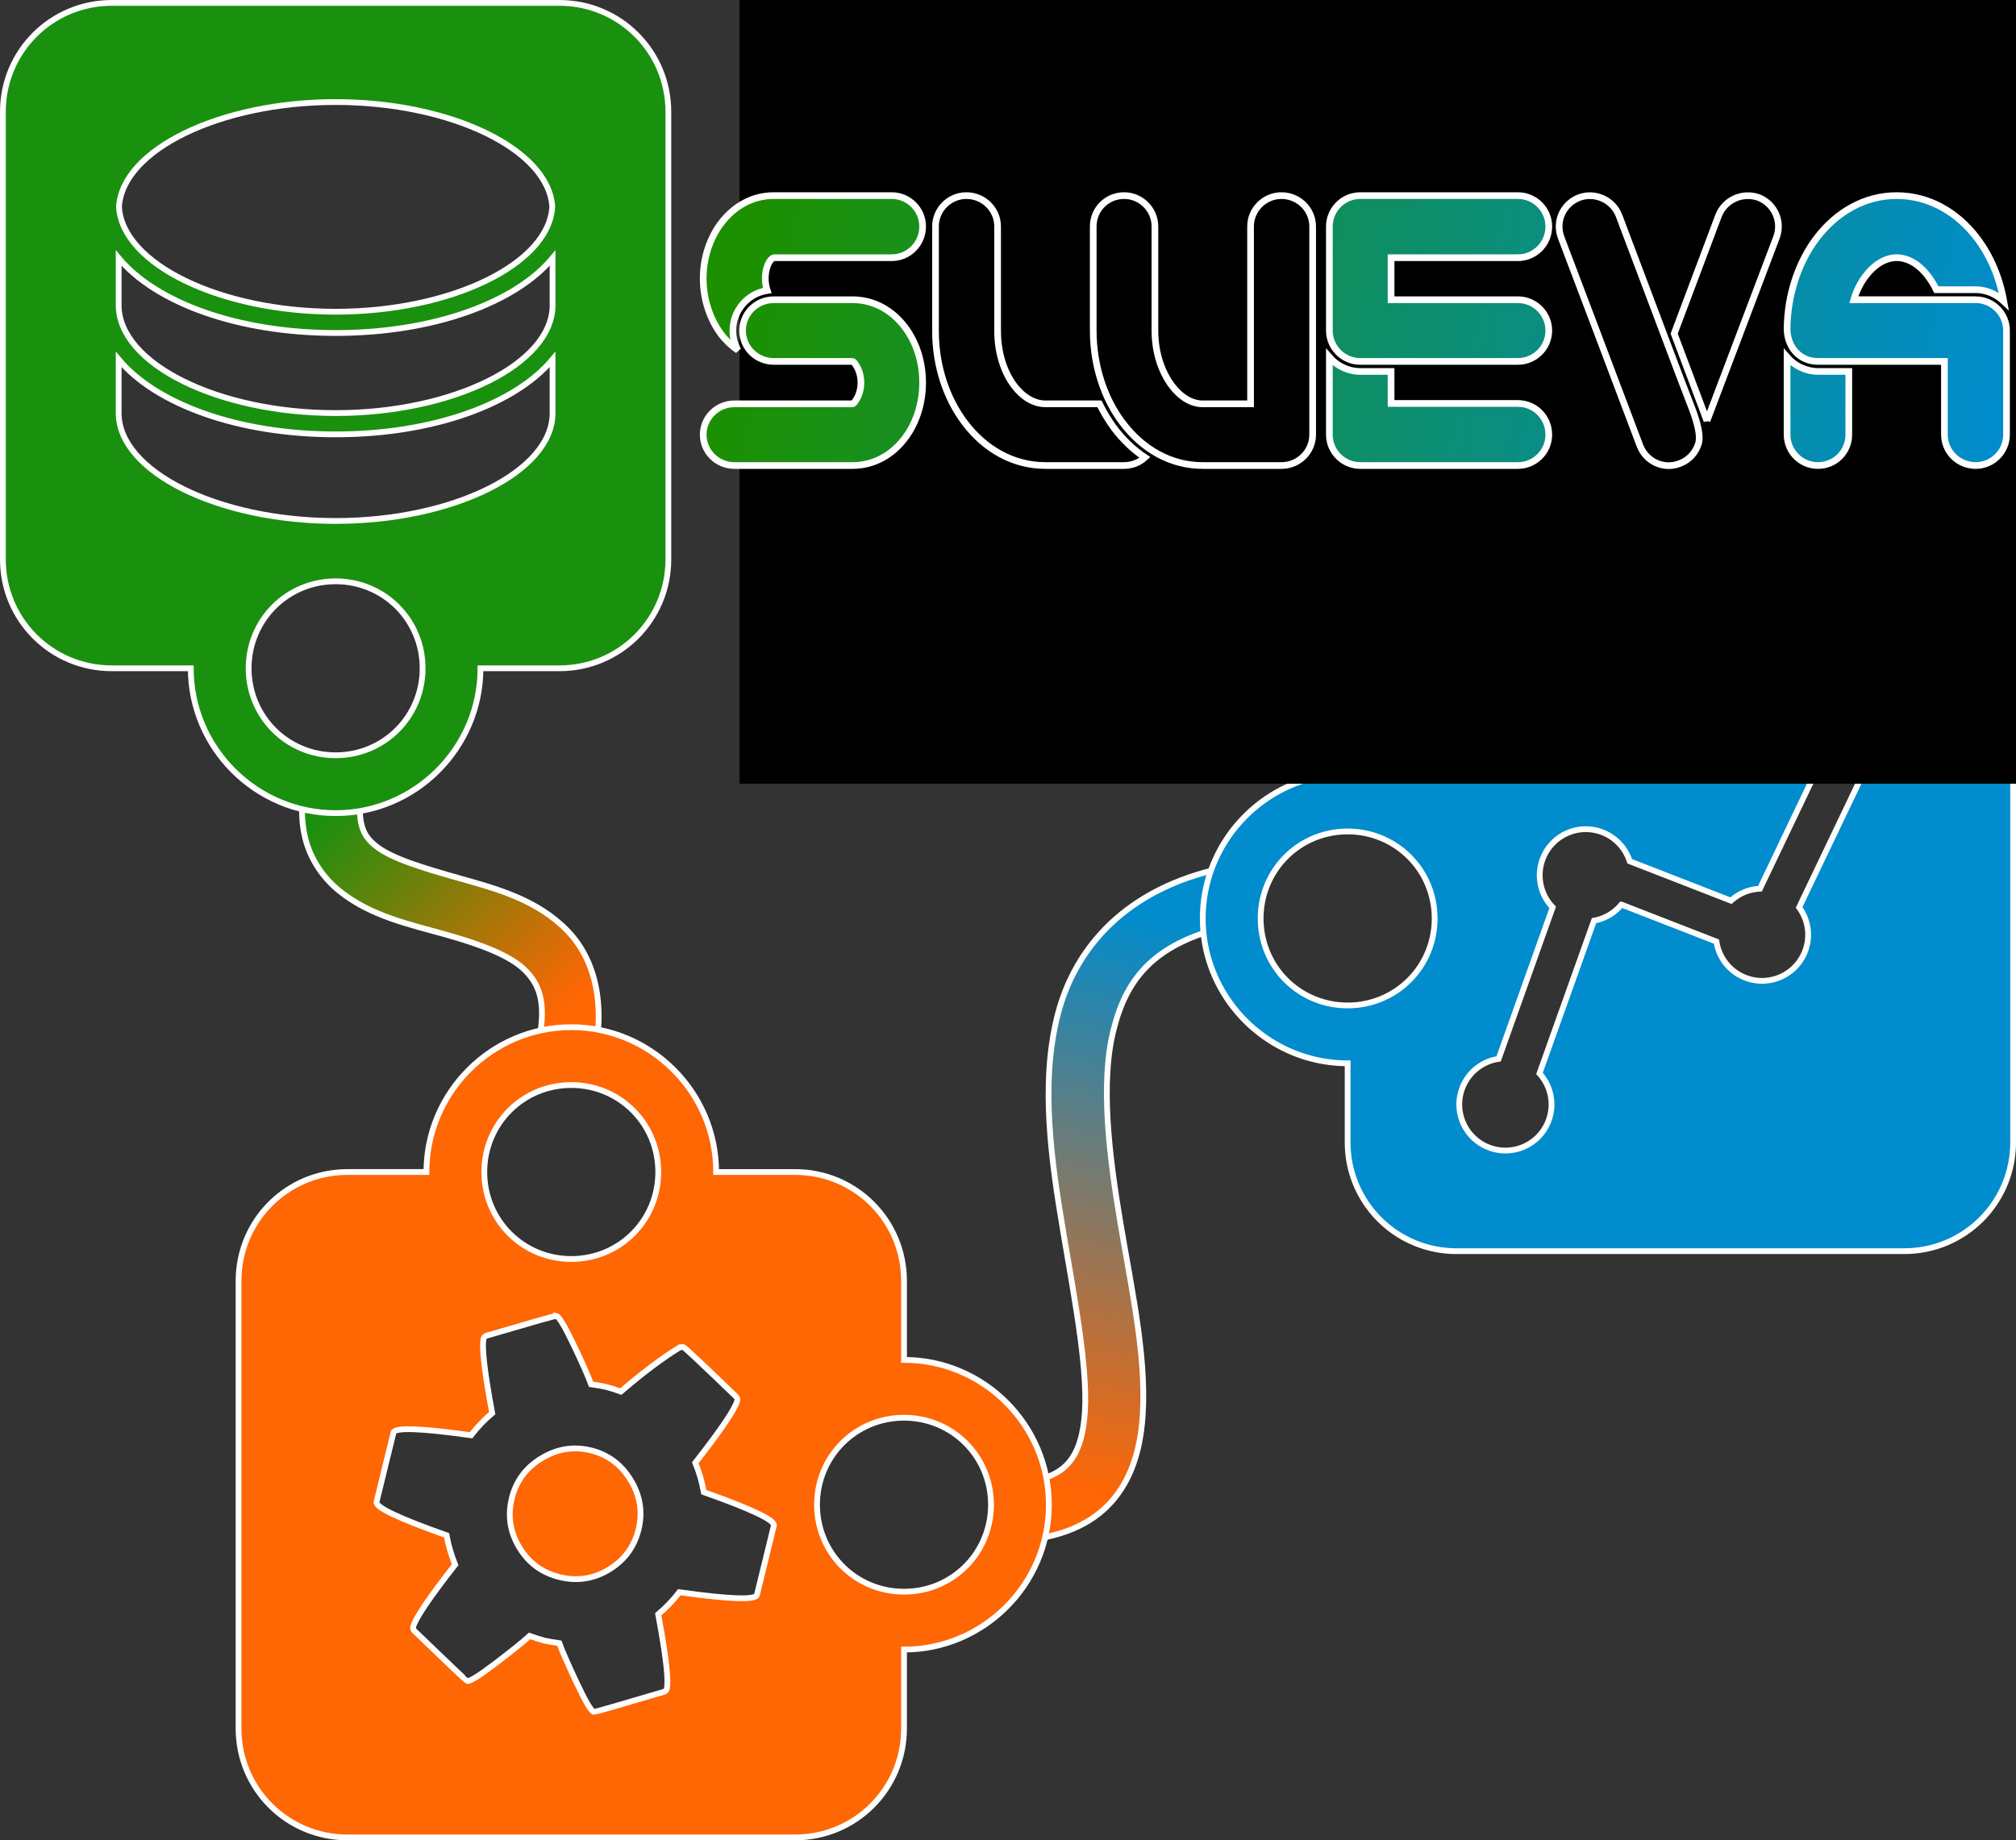 <?xml version="1.0" encoding="UTF-8" standalone="no"?>
<svg
   xmlns:osb="http://www.openswatchbook.org/uri/2009/osb"
   xmlns:dc="http://purl.org/dc/elements/1.1/"
   xmlns:cc="http://creativecommons.org/ns#"
   xmlns:rdf="http://www.w3.org/1999/02/22-rdf-syntax-ns#"
   xmlns:svg="http://www.w3.org/2000/svg"
   xmlns="http://www.w3.org/2000/svg"
   xmlns:xlink="http://www.w3.org/1999/xlink"
   version="1.1"
   id="svg2"
   viewBox="0 0 696.777 636.121"
   height="179.528mm"
   width="196.646mm">
  <rect x="0" y="0" width="696.777" height="636.121" fill="#333333" stroke="none"/>
  <defs
     id="defs4">
    <linearGradient
       id="linearGradient4214">
      <stop
         id="stop4216"
         offset="0"
         style="stop-color:#1c9000;stop-opacity:1" />
      <stop
         id="stop4218"
         offset="1"
         style="stop-color:#008ccd;stop-opacity:1" />
    </linearGradient>
    <linearGradient
       id="linearGradient4645">
      <stop
         id="stop4647"
         offset="0"
         style="stop-color:#008ccd;stop-opacity:1" />
      <stop
         id="stop4649"
         offset="1"
         style="stop-color:#ff6604;stop-opacity:1" />
    </linearGradient>
    <linearGradient
       id="linearGradient4593-6"
       osb:paint="gradient">
      <stop
         style="stop-color:#ffffff;stop-opacity:1;"
         offset="0"
         id="stop4607" />
      <stop
         style="stop-color:#60b567;stop-opacity:0;"
         offset="1"
         id="stop4609" />
    </linearGradient>
    <linearGradient
       id="linearGradient4593">
      <stop
         id="stop4595"
         offset="0"
         style="stop-color:#1a900f;stop-opacity:1" />
      <stop
         id="stop4597"
         offset="1"
         style="stop-color:#ff6604;stop-opacity:1" />
    </linearGradient>
    <linearGradient
       gradientUnits="userSpaceOnUse"
       y2="410.085"
       x2="223.716"
       y1="333.264"
       x1="151.269"
       id="linearGradient4603"
       xlink:href="#linearGradient4593" />
    <linearGradient
       gradientTransform="matrix(1.157,0,0,1.157,-48.418,-18.84)"
       gradientUnits="userSpaceOnUse"
       y2="205.813"
       x2="668.249"
       y1="120.96"
       x1="299.133"
       id="linearGradient4220"
       xlink:href="#linearGradient4214" />
    <linearGradient
       gradientUnits="userSpaceOnUse"
       y2="567.848"
       x2="406.141"
       y1="373.899"
       x1="450.708"
       id="linearGradient4237"
       xlink:href="#linearGradient4645" />
  </defs>
  <g
     transform="translate(-37.082,-53.568)"
     id="layer1">
    <path
       style="color:#000000;font-style:normal;font-variant:normal;font-weight:normal;font-stretch:normal;font-size:medium;line-height:normal;font-family:sans-serif;text-indent:0;text-align:start;text-decoration:none;text-decoration-line:none;text-decoration-style:solid;text-decoration-color:#000000;letter-spacing:normal;word-spacing:normal;text-transform:none;direction:ltr;block-progression:tb;writing-mode:lr-tb;baseline-shift:baseline;text-anchor:start;white-space:normal;clip-rule:nonzero;display:inline;overflow:visible;visibility:visible;opacity:1;isolation:auto;mix-blend-mode:normal;color-interpolation:sRGB;color-interpolation-filters:linearRGB;solid-color:#000000;solid-opacity:1;fill:url(#linearGradient4603);fill-opacity:1;fill-rule:evenodd;stroke:#ffffff;stroke-width:2;stroke-linecap:butt;stroke-linejoin:miter;stroke-miterlimit:4;stroke-dasharray:none;stroke-dashoffset:0;stroke-opacity:1;color-rendering:auto;image-rendering:auto;shape-rendering:auto;text-rendering:auto;enable-background:accumulate"
       d="m 144.195,316.77 c -2.872,9.85 -3.523,18.529 -1.68,26.248 1.843,7.719 6.364,14.043 11.777,18.441 10.827,8.797 24.418,11.642 36.633,15.076 12.215,3.435 22.763,7.312 27.949,12.725 5.186,5.413 7.981,12.676 2.695,31.125 l 19.227,5.51 c 6.403,-22.348 2.828,-39.713 -7.48,-50.473 -10.309,-10.76 -24.381,-14.599 -36.977,-18.141 -12.596,-3.542 -24.006,-6.934 -29.436,-11.346 -2.715,-2.206 -4.139,-4.228 -4.936,-7.564 -0.797,-3.336 -0.783,-8.42 1.428,-16.004 l -19.201,-5.598 z"
       id="path4573" />
    <path
       id="rect3336"
       d="m 75.717,54.568 c -20.851,0 -37.635,16.786 -37.635,37.637 l 0,154.727 c 0,20.851 16.784,37.637 37.635,37.637 l 27.299,0 c 2e-5,27.532 22.534,50.066 50.066,50.066 27.532,0 50.066,-22.534 50.066,-50.066 l 27.297,0 c 20.851,0 37.637,-16.786 37.637,-37.637 l 0,-154.727 c 0,-20.851 -16.786,-37.637 -37.637,-37.637 l -154.729,0 z m 77.365,34.271 c 39.949,0 73.73,16.494 74.873,36.238 -1.143,19.743 -34.924,36.24 -74.873,36.24 -39.951,0 -73.73,-16.494 -74.875,-36.24 C 79.352,105.334 113.131,88.84 153.082,88.84 Z M 78.1,142.785 c 12.837,15.414 41.229,25.889 74.982,25.889 33.753,0 62.143,-10.479 74.98,-25.889 l 0,16.307 c 0,20.198 -34.334,37.26 -74.98,37.26 -40.647,0 -74.982,-17.062 -74.982,-37.26 l 0,-16.307 z m 0,35.037 c 12.837,15.41 41.229,25.891 74.982,25.891 33.753,0 62.143,-10.487 74.98,-25.891 l 0,18.559 c 0,20.197 -34.334,37.262 -74.98,37.262 -40.647,0 -74.982,-17.065 -74.982,-37.262 l 0,-18.559 z m 74.982,76.68 c 16.724,0 30.066,13.343 30.066,30.066 0,16.724 -13.343,30.066 -30.066,30.066 -16.724,-10e-6 -30.066,-13.343 -30.066,-30.066 0,-16.724 13.343,-30.066 30.066,-30.066 z"
       style="fill:#1a900f;fill-opacity:1;stroke:#ffffff;stroke-width:2;stroke-miterlimit:4;stroke-dasharray:none;stroke-opacity:1" />
    <path
       id="path4229"
       d="m 459.561,353.656 c -33.007,7.017 -51.023,27.246 -57,50.986 -5.977,23.74 -2.122,50.248 2.098,75.273 4.22,25.026 8.814,48.877 7.178,64.195 -0.818,7.659 -2.905,12.657 -6.176,15.906 -3.271,3.249 -8.461,5.733 -18.592,6.062 l 0.65,19.99 c 13.454,-0.438 24.492,-4.37 32.035,-11.863 7.543,-7.493 10.857,-17.561 11.969,-27.971 2.223,-20.819 -3.207,-45.112 -7.344,-69.646 -4.137,-24.534 -6.971,-49.003 -2.424,-67.064 4.547,-18.061 14.27,-30.461 41.764,-36.307 l -4.158,-19.562 z"
       style="color:#000000;font-style:normal;font-variant:normal;font-weight:normal;font-stretch:normal;font-size:medium;line-height:normal;font-family:sans-serif;text-indent:0;text-align:start;text-decoration:none;text-decoration-line:none;text-decoration-style:solid;text-decoration-color:#000000;letter-spacing:normal;word-spacing:normal;text-transform:none;direction:ltr;block-progression:tb;writing-mode:lr-tb;baseline-shift:baseline;text-anchor:start;white-space:normal;clip-rule:nonzero;display:inline;overflow:visible;visibility:visible;opacity:1;isolation:auto;mix-blend-mode:normal;color-interpolation:sRGB;color-interpolation-filters:linearRGB;solid-color:#000000;solid-opacity:1;fill:url(#linearGradient4237);fill-opacity:1;fill-rule:evenodd;stroke:#ffffff;stroke-width:2;stroke-linecap:butt;stroke-linejoin:miter;stroke-miterlimit:4;stroke-dasharray:none;stroke-dashoffset:0;stroke-opacity:1;color-rendering:auto;image-rendering:auto;shape-rendering:auto;text-rendering:auto;enable-background:accumulate" />
    <path
       id="rect3336-7"
       d="m 234.531,408.623 c -27.532,0 -50.066,22.534 -50.066,50.066 l -27.297,0 c -20.851,0 -37.637,16.786 -37.637,37.637 l 0,154.727 c 0,20.851 16.786,37.637 37.637,37.637 l 154.727,0 c 20.851,0 37.637,-16.786 37.637,-37.637 l 0,-27.297 c 27.532,0 50.066,-22.534 50.066,-50.066 0,-27.532 -22.534,-50.066 -50.066,-50.066 l 0,-27.297 c 0,-20.851 -16.786,-37.637 -37.637,-37.637 l -27.297,0 c 0,-27.532 -22.534,-50.066 -50.066,-50.066 z m 0,20 c 16.724,0 30.066,13.343 30.066,30.066 0,16.724 -13.343,30.066 -30.066,30.066 -16.724,0 -30.066,-13.343 -30.066,-30.066 0,-16.724 13.343,-30.066 30.066,-30.066 z m -5.156,79.83 c 0.913,0.223 2.888,3.518 5.928,9.885 3.04,6.367 5.066,10.945 6.078,13.732 2.338,0.33 4.077,0.633 5.219,0.912 1.141,0.279 2.826,0.811 5.053,1.598 7.801,-6.68 14.613,-11.787 20.436,-15.322 l 1.111,-0.092 c 0.457,0.112 6.555,5.835 18.297,17.172 0.373,0.454 0.504,0.911 0.393,1.367 -0.697,2.853 -5.533,10.015 -14.506,21.488 1.298,3.099 2.284,6.486 2.959,10.158 16.586,5.869 24.657,9.717 24.211,11.543 l -5.859,23.967 c -0.446,1.826 -9.381,1.515 -26.805,-0.93 -2.123,2.747 -4.559,5.295 -7.311,7.646 2.668,14.319 3.653,22.907 2.955,25.76 -0.112,0.457 -0.438,0.799 -0.979,1.029 -15.904,4.699 -23.969,7.023 -24.197,6.967 -0.913,-0.223 -2.883,-3.549 -5.908,-9.973 -3.026,-6.424 -5.045,-11.029 -6.057,-13.816 -2.338,-0.33 -4.077,-0.633 -5.219,-0.912 -1.141,-0.279 -2.826,-0.811 -5.053,-1.598 -2.184,2.006 -6.1,5.161 -11.748,9.465 -5.648,4.304 -8.929,6.342 -9.842,6.119 -0.228,-0.056 -6.313,-5.837 -18.256,-17.344 -0.373,-0.454 -0.504,-0.909 -0.393,-1.365 0.697,-2.853 5.533,-10.017 14.506,-21.49 -1.357,-3.355 -2.343,-6.74 -2.959,-10.156 -16.586,-5.869 -24.655,-9.717 -24.209,-11.543 l 5.857,-23.967 c 0.446,-1.826 9.381,-1.515 26.805,0.93 2.293,-2.947 4.731,-5.496 7.312,-7.646 -2.668,-14.319 -3.653,-22.907 -2.955,-25.76 0.112,-0.457 0.436,-0.8 0.977,-1.031 0.512,-0.117 2.788,-0.77 6.828,-1.959 4.04,-1.189 7.881,-2.307 11.523,-3.352 3.642,-1.045 5.578,-1.538 5.807,-1.482 z m 120.156,35.17 c 16.724,0 30.066,13.343 30.066,30.066 0,16.724 -13.343,30.066 -30.066,30.066 -16.724,0 -30.066,-13.343 -30.066,-30.066 0,-16.724 13.343,-30.066 30.066,-30.066 z m -113.773,10.604 c -3.965,0.018 -7.801,1.155 -11.512,3.408 -5.397,3.277 -8.821,7.882 -10.271,13.816 -1.479,6.049 -0.603,11.737 2.631,17.062 3.234,5.326 7.875,8.728 13.924,10.207 6.049,1.479 11.737,0.601 17.062,-2.633 5.326,-3.234 8.728,-7.875 10.207,-13.924 1.451,-5.935 0.538,-11.601 -2.738,-16.998 -3.277,-5.397 -7.884,-8.821 -13.818,-10.271 -1.855,-0.453 -3.682,-0.676 -5.484,-0.668 z"
       style="fill:#ff6604;fill-opacity:1;stroke:#ffffff;stroke-width:2;stroke-miterlimit:4;stroke-dasharray:none;stroke-opacity:1" />
    <path
       id="rect3336-9"
       d="m 540.496,256.042 c -20.851,0 -37.637,16.786 -37.637,37.637 l 0,27.297 c -27.532,0 -50.066,22.534 -50.066,50.066 0,27.532 22.534,50.066 50.066,50.066 l 0,27.297 c 0,20.851 16.786,37.637 37.637,37.637 l 154.727,0 c 20.851,0 37.637,-16.786 37.637,-37.637 l 0,-154.727 c 0,-20.851 -16.786,-37.637 -37.637,-37.637 l -154.727,0 z m 143.078,26.205 a 15.937,15.937 0 0 1 15.938,15.938 15.937,15.937 0 0 1 -15.229,15.912 l -25.385,53.135 a 15.937,15.937 0 0 1 3.117,9.438 15.937,15.937 0 0 1 -15.938,15.938 15.937,15.937 0 0 1 -15.748,-13.574 l -32.85,-12.785 a 15.937,15.937 0 0 1 -9.473,5.553 l -18.84,52.82 a 15.937,15.937 0 0 1 4.154,10.707 15.937,15.937 0 0 1 -15.938,15.938 15.937,15.937 0 0 1 -15.938,-15.938 15.937,15.937 0 0 1 13.592,-15.75 l 18.688,-52.383 a 15.937,15.937 0 0 1 -4.479,-11.074 15.937,15.937 0 0 1 15.936,-15.938 15.937,15.937 0 0 1 15.16,11.084 l 35.018,13.629 a 15.937,15.937 0 0 1 10.008,-4.139 l 25.385,-53.135 a 15.937,15.937 0 0 1 -3.117,-9.438 15.937,15.937 0 0 1 15.938,-15.938 z m -180.715,58.729 c 16.724,0 30.066,13.343 30.066,30.066 0,16.724 -13.343,30.066 -30.066,30.066 -16.724,0 -30.066,-13.343 -30.066,-30.066 0,-16.724 13.343,-30.066 30.066,-30.066 z"
       style="fill:#008ccd;fill-opacity:1;stroke:#ffffff;stroke-width:2;stroke-miterlimit:4;stroke-dasharray:none;stroke-opacity:1" />
    <g
       style="fill:#ffffff;fill-opacity:1"
       transform="matrix(0.598,0,0,0.598,62.409,88.839)"
       id="g4481">
      <g
         style="fill:#ffffff;fill-opacity:1"
         id="g4433">
        <g
           style="fill:#ffffff;fill-opacity:1"
           id="g4435" />
      </g>
      <g
         style="fill:#ffffff;fill-opacity:1"
         id="g4445" />
      <g
         style="fill:#ffffff;fill-opacity:1"
         id="g4447" />
      <g
         style="fill:#ffffff;fill-opacity:1"
         id="g4449" />
      <g
         style="fill:#ffffff;fill-opacity:1"
         id="g4451" />
      <g
         style="fill:#ffffff;fill-opacity:1"
         id="g4453" />
      <g
         style="fill:#ffffff;fill-opacity:1"
         id="g4455" />
      <g
         style="fill:#ffffff;fill-opacity:1"
         id="g4457" />
      <g
         style="fill:#ffffff;fill-opacity:1"
         id="g4459" />
      <g
         style="fill:#ffffff;fill-opacity:1"
         id="g4461" />
      <g
         style="fill:#ffffff;fill-opacity:1"
         id="g4463" />
      <g
         style="fill:#ffffff;fill-opacity:1"
         id="g4465" />
      <g
         style="fill:#ffffff;fill-opacity:1"
         id="g4467" />
      <g
         style="fill:#ffffff;fill-opacity:1"
         id="g4469" />
      <g
         style="fill:#ffffff;fill-opacity:1"
         id="g4471" />
      <g
         style="fill:#ffffff;fill-opacity:1"
         id="g4473" />
    </g>
    <g
       id="g4832" />
    <flowRoot
       transform="matrix(1.787,0,0,1.787,-244.979,50.709)"
       style="font-style:normal;font-variant:normal;font-weight:normal;font-stretch:normal;font-size:90px;line-height:125%;font-family:Haettenschweiler;-inkscape-font-specification:Haettenschweiler;letter-spacing:0px;word-spacing:0px;fill:#000000;fill-opacity:1;stroke:none;stroke-width:1px;stroke-linecap:butt;stroke-linejoin:miter;stroke-opacity:1"
       id="flowRoot4844"
       xml:space="preserve"><flowRegion
         id="flowRegion4846"><rect
           style="font-style:normal;font-variant:normal;font-weight:normal;font-stretch:normal;font-size:90px;font-family:Haettenschweiler;-inkscape-font-specification:Haettenschweiler"
           y="-139.066"
           x="397.143"
           height="171.429"
           width="335.714"
           id="rect4848" /></flowRegion><flowPara
         style="font-size:90px"
         id="flowPara4850" /></flowRoot>    <flowRoot
       transform="translate(299.481,88.905)"
       style="font-style:normal;font-variant:normal;font-weight:bold;font-stretch:normal;font-size:151.477px;line-height:125%;font-family:Calibri;-inkscape-font-specification:'Calibri Bold';letter-spacing:0px;word-spacing:0px;fill:#000000;fill-opacity:1;stroke:none;stroke-width:1px;stroke-linecap:butt;stroke-linejoin:miter;stroke-opacity:1"
       id="flowRoot4661-4"
       xml:space="preserve"><flowRegion
         id="flowRegion4663-0"><rect
           style="font-style:normal;font-variant:normal;font-weight:bold;font-stretch:normal;font-family:Calibri;-inkscape-font-specification:'Calibri Bold'"
           y="-51.163"
           x="-6.804"
           height="286.723"
           width="1487.716"
           id="rect4665-4" /></flowRegion><flowPara
         style="font-style:normal;font-variant:normal;font-weight:normal;font-stretch:normal;font-family:'Modern No. 20';-inkscape-font-specification:'Modern No. 20, ';letter-spacing:-0.015px;word-spacing:-0.015px;baseline-shift:baseline"
         id="flowPara4667-3" /></flowRoot>    <g
       id="text4185"
       style="font-style:normal;font-weight:normal;font-size:59.237px;line-height:125%;font-family:Sans;letter-spacing:0px;word-spacing:-0.037px;fill:url(#linearGradient4220);fill-opacity:1;stroke:#ffffff;stroke-width:2.314;stroke-linecap:butt;stroke-linejoin:miter;stroke-miterlimit:4;stroke-dasharray:none;stroke-opacity:1">
      <path
         id="path4244"
         style="font-style:normal;font-variant:normal;font-weight:normal;font-stretch:normal;font-size:133.284px;font-family:'Mametosca 026';-inkscape-font-specification:'Mametosca 026, ';letter-spacing:-6.146px;word-spacing:0px;fill:url(#linearGradient4220);fill-opacity:1;stroke:#ffffff;stroke-width:2.314;stroke-miterlimit:4;stroke-dasharray:none;stroke-opacity:1"
         d="m 345.303,142.641 c 5.864,0 10.663,-4.798 10.663,-10.796 0,-5.864 -4.798,-10.663 -10.663,-10.663 l -40.785,0 c -7.331,0 -13.728,3.599 -18.26,9.596 -3.732,4.932 -6.131,11.729 -6.131,19.06 0,7.331 2.399,14.128 6.131,19.193 1.733,2.266 3.732,4.132 5.864,5.598 -1.066,-1.999 -1.733,-4.265 -1.733,-6.797 0,-6.931 5.065,-12.795 11.862,-13.862 -0.4,-1.2 -0.666,-2.532 -0.666,-4.132 0,-2.532 0.666,-4.798 1.733,-6.264 0.533,-0.533 0.933,-0.933 1.2,-0.933 l 40.785,0 z m -54.38,50.515 40.785,0 c 0.267,0 0.666,-0.4 1.066,-1.066 1.066,-1.466 1.866,-3.732 1.866,-6.264 0,-2.532 -0.8,-4.798 -1.866,-6.264 -0.4,-0.666 -0.8,-1.066 -1.066,-1.066 l -27.19,0 c -5.998,0 -10.796,-4.798 -10.796,-10.663 0,-5.864 4.798,-10.663 10.796,-10.663 l 27.19,0 c 7.331,0 13.728,3.599 18.127,9.463 3.865,5.065 6.131,11.862 6.131,19.193 0,7.331 -2.266,14.128 -6.131,19.193 -4.398,5.864 -10.796,9.463 -18.127,9.463 l -40.785,0 c -5.998,0 -10.796,-4.798 -10.796,-10.663 0,-5.864 4.798,-10.663 10.796,-10.663 z" />
      <path
         id="path4246"
         style="font-style:normal;font-variant:normal;font-weight:normal;font-stretch:normal;font-size:133.284px;font-family:'Mametosca 026';-inkscape-font-specification:'Mametosca 026, ';letter-spacing:-6.146px;word-spacing:0px;fill:url(#linearGradient4220);fill-opacity:1;stroke:#ffffff;stroke-width:2.314;stroke-miterlimit:4;stroke-dasharray:none;stroke-opacity:1"
         d="m 381.873,167.832 0,-35.987 c 0,-5.864 -4.798,-10.663 -10.796,-10.663 -5.864,0 -10.663,4.798 -10.663,10.663 l 0,35.987 0,0.133 c 0,12.262 3.865,23.458 10.13,31.722 6.931,9.197 16.794,14.795 27.856,14.795 l 27.19,0 c 2.799,0 5.331,-1.066 7.197,-2.799 -3.999,-2.666 -7.464,-5.998 -10.529,-9.996 -1.999,-2.666 -3.732,-5.598 -5.198,-8.53 l -18.66,0 c -3.999,0 -7.864,-2.399 -10.796,-6.264 -3.599,-4.798 -5.731,-11.462 -5.731,-19.06 z m 33.054,0 0,-35.987 c 0,-5.864 4.665,-10.663 10.663,-10.663 5.864,0 10.663,4.798 10.663,10.663 l 0,35.987 c 0,7.597 2.266,14.261 5.864,19.06 2.932,3.865 6.664,6.264 10.663,6.264 l 16.527,0 0,-61.311 c 0,-5.864 4.798,-10.663 10.663,-10.663 5.998,0 10.796,4.798 10.796,10.663 l 0,71.973 c 0,5.864 -4.798,10.663 -10.796,10.663 l -27.19,0 c -11.063,0 -20.792,-5.598 -27.723,-14.795 -6.264,-8.264 -10.13,-19.593 -10.13,-31.855 z" />
      <path
         id="path4248"
         style="font-style:normal;font-variant:normal;font-weight:normal;font-stretch:normal;font-size:133.284px;font-family:'Mametosca 026';-inkscape-font-specification:'Mametosca 026, ';letter-spacing:-6.146px;word-spacing:0px;fill:url(#linearGradient4220);fill-opacity:1;stroke:#ffffff;stroke-width:2.314;stroke-miterlimit:4;stroke-dasharray:none;stroke-opacity:1"
         d="m 496.543,177.028 0,26.79 c 0,5.864 4.798,10.663 10.663,10.663 l 54.513,0 c 5.864,0 10.663,-4.798 10.663,-10.663 0,-5.998 -4.798,-10.796 -10.663,-10.796 l -43.85,0 0,-11.063 -10.663,0 c -4.265,0 -8.13,-1.999 -10.663,-4.932 z m 65.176,-34.387 c 5.864,0 10.663,-4.798 10.663,-10.796 0,-5.864 -4.798,-10.663 -10.663,-10.663 l -54.513,0 c -5.864,0 -10.663,4.798 -10.663,10.663 l 0,35.987 c 0,5.864 4.798,10.663 10.663,10.663 l 54.513,0 c 5.864,0 10.663,-4.798 10.663,-10.663 0,-5.864 -4.798,-10.663 -10.663,-10.663 l -43.85,0 0,-14.528 43.85,0 z" />
      <path
         id="path4250"
         style="font-style:normal;font-variant:normal;font-weight:normal;font-stretch:normal;font-size:133.284px;font-family:'Mametosca 026';-inkscape-font-specification:'Mametosca 026, ';letter-spacing:-6.146px;word-spacing:0px;fill:url(#linearGradient4220);fill-opacity:1;stroke:#ffffff;stroke-width:2.314;stroke-miterlimit:4;stroke-dasharray:none;stroke-opacity:1"
         d="m 627.047,199.02 23.991,-63.31 c 2.133,-5.598 -0.666,-11.729 -6.131,-13.862 -5.598,-1.999 -11.729,0.8 -13.862,6.264 l -15.328,40.785 c 3.732,9.996 7.597,20.126 11.329,30.122 z m -30.389,-70.907 c 5.731,15.194 11.462,30.389 17.194,45.583 2.666,7.064 5.331,14.128 8.13,21.325 1.866,4.932 2.932,9.463 2.133,11.862 -0.933,3.066 -3.199,5.731 -6.531,6.931 -5.465,2.133 -11.596,-0.666 -13.728,-6.264 0,0 0,0 0,0 -9.063,-23.991 -18.127,-47.982 -27.19,-71.84 -2.133,-5.598 0.666,-11.729 6.264,-13.862 5.465,-1.999 11.596,0.8 13.728,6.264 z" />
      <path
         id="path4252"
         style="font-style:normal;font-variant:normal;font-weight:normal;font-stretch:normal;font-size:133.284px;font-family:'Mametosca 026';-inkscape-font-specification:'Mametosca 026, ';letter-spacing:-6.146px;word-spacing:0px;fill:url(#linearGradient4220);fill-opacity:1;stroke:#ffffff;stroke-width:2.314;stroke-miterlimit:4;stroke-dasharray:none;stroke-opacity:1"
         d="m 719.919,157.169 c -14.128,0 -28.123,0 -42.118,0 0.933,-3.199 2.399,-5.998 4.132,-8.264 2.932,-3.865 6.797,-6.264 10.663,-6.264 3.999,0 7.864,2.399 10.796,6.264 1.066,1.466 2.133,3.066 2.932,4.798 4.532,0 9.063,0 13.595,0 3.732,0 7.197,1.599 9.73,3.999 -1.466,-8.264 -4.665,-15.728 -9.197,-21.725 -6.931,-9.197 -16.794,-14.795 -27.856,-14.795 -10.929,0 -20.792,5.598 -27.723,14.795 -6.131,8.13 -9.996,19.193 -10.13,31.188 0,6.131 4.132,11.329 10.663,11.329 0,0 40.119,0 43.717,0 0,8.397 0,16.927 0,25.324 0,5.864 4.798,10.663 10.796,10.663 5.864,0 10.663,-4.798 10.663,-10.663 0,-11.996 0,-23.991 0,-35.987 0,-5.864 -4.798,-10.663 -10.663,-10.663 z m -43.85,46.649 c 0,-7.331 0,-14.661 0,-21.859 -3.465,0 -7.064,0 -10.663,0 -3.999,0 -7.997,-1.866 -10.663,-4.932 0,0 0,0 0,0 0,8.93 0,17.86 0,26.79 0,5.864 4.798,10.663 10.663,10.663 5.998,0 10.663,-4.798 10.663,-10.663 z" />
    </g>
  </g>
</svg>
